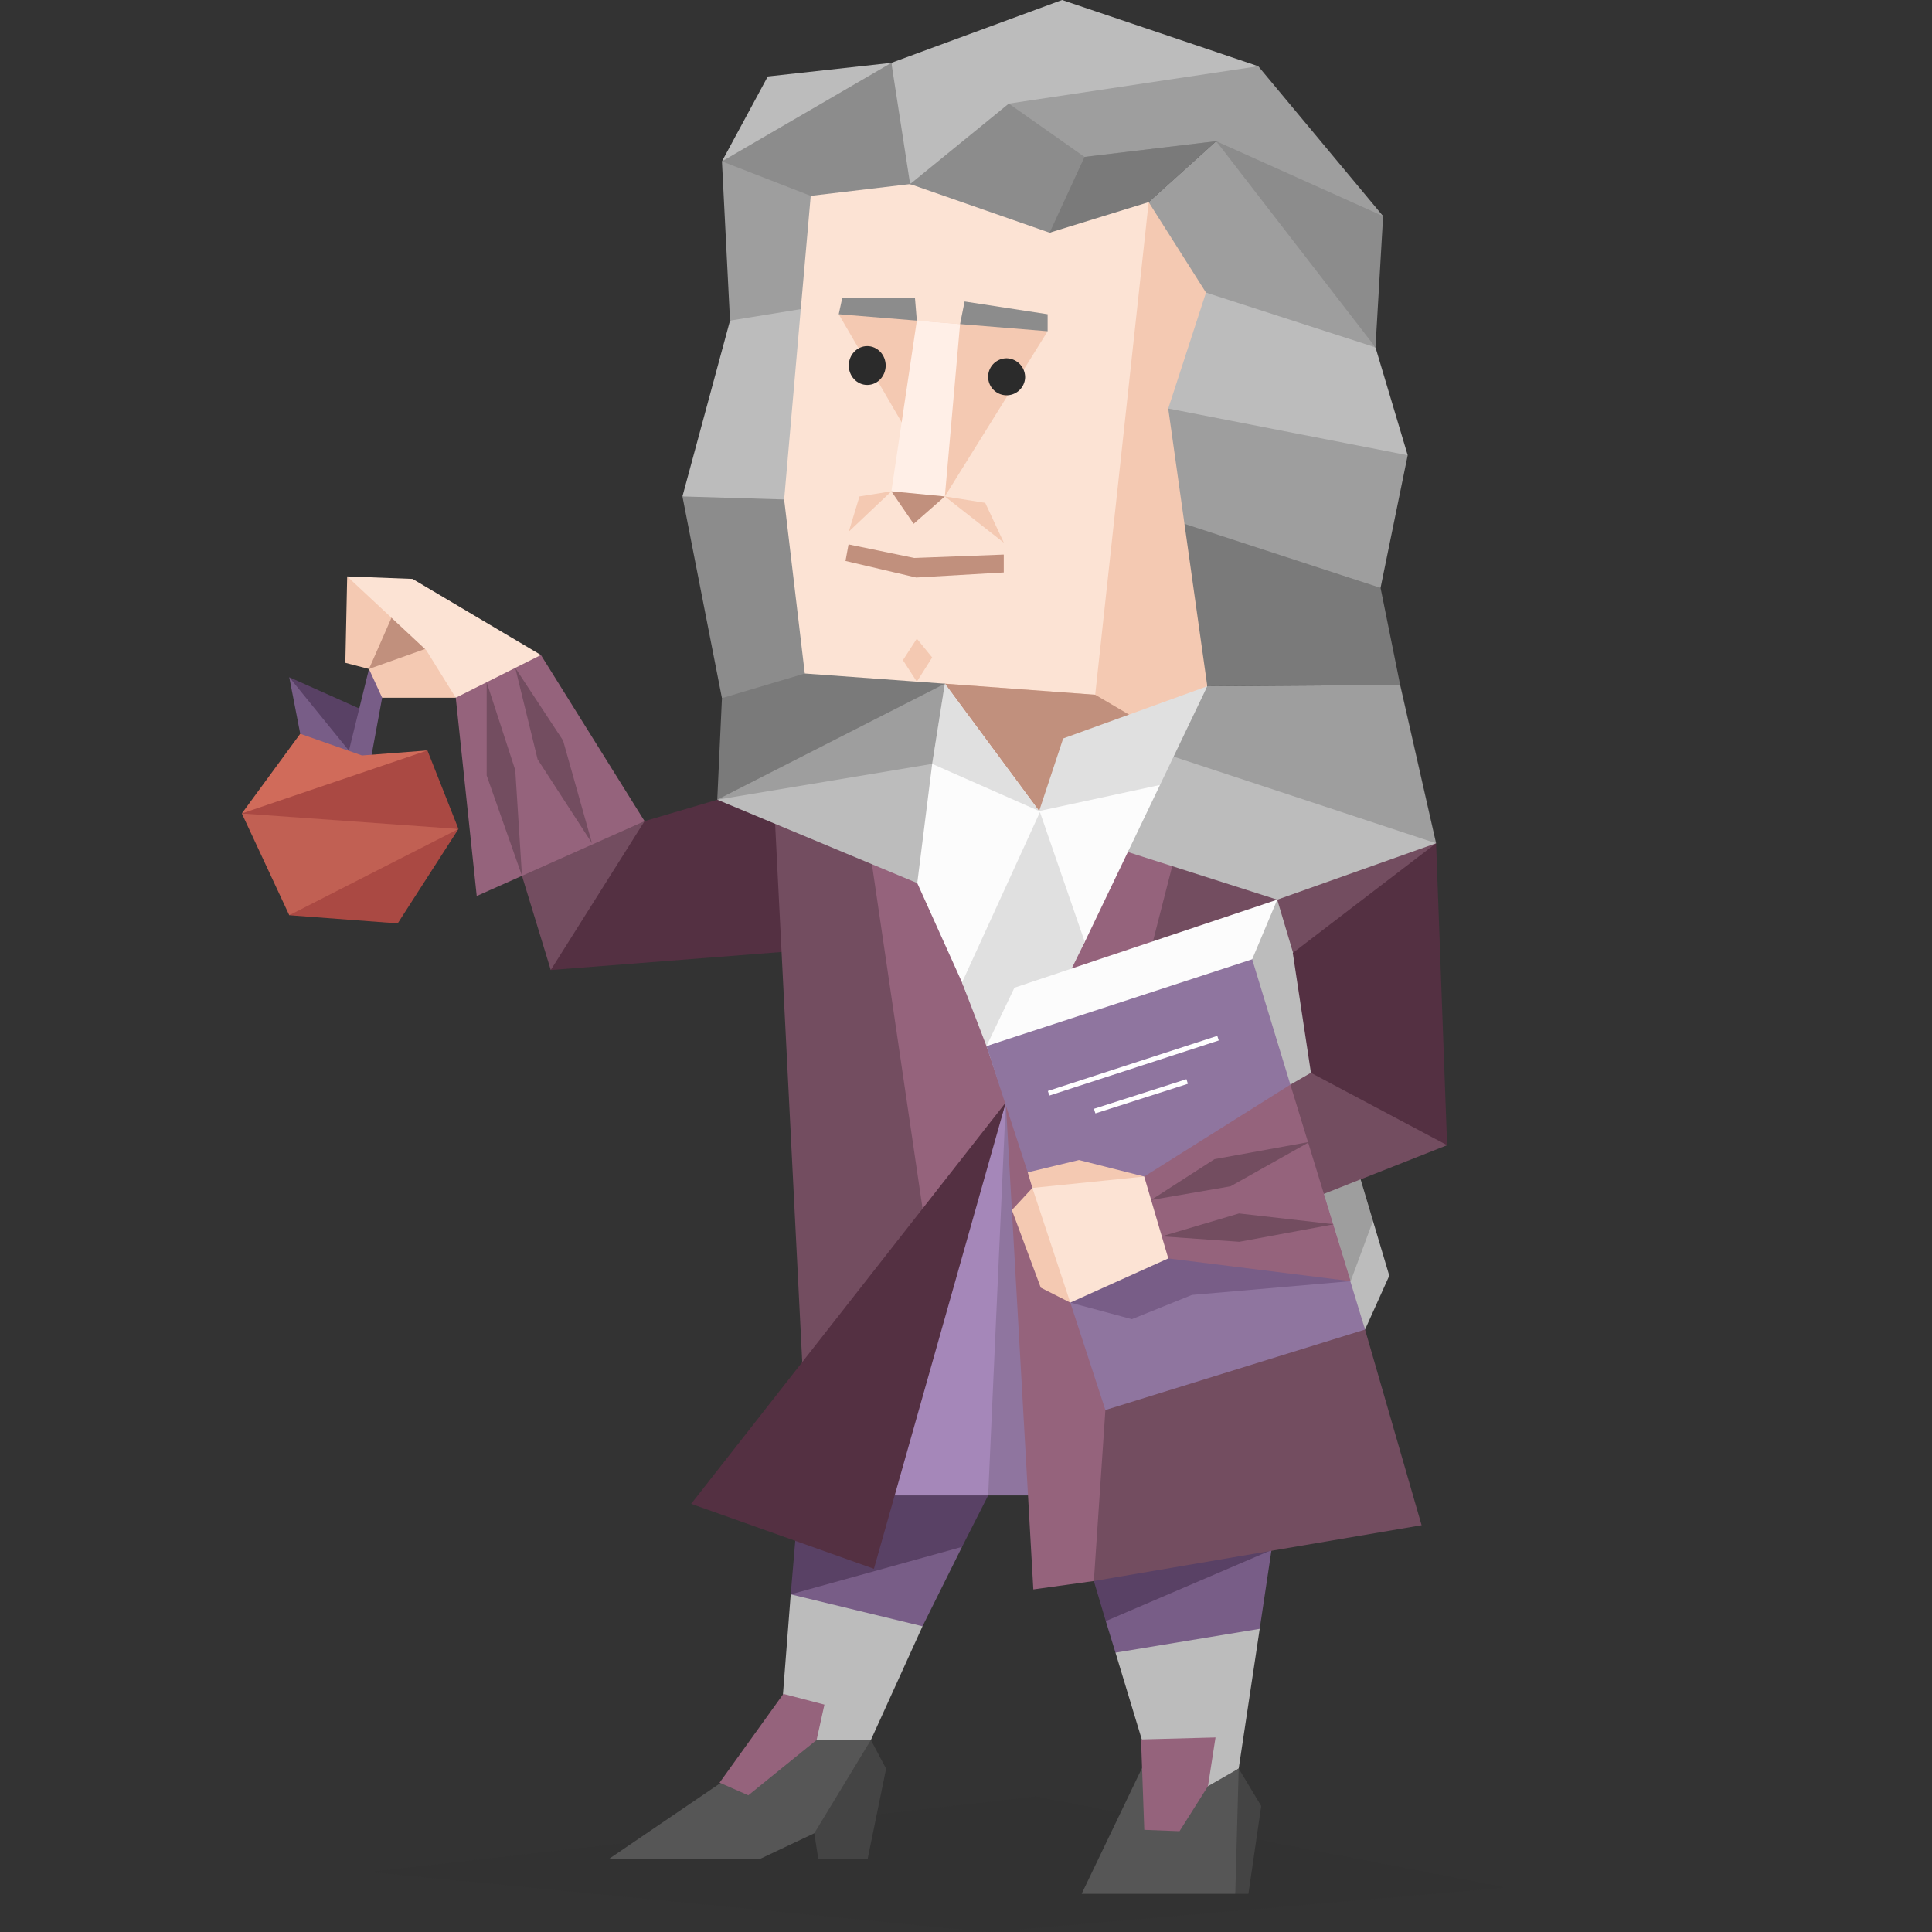 <svg class='logician' data-name='illustration_layer copy 2' xmlns='http://www.w3.org/2000/svg'
   viewBox='0 0 400 400'>
   <rect x="0" y="0" width="400" height="400" fill="#333333" stroke="none"/>
   <defs>
      <style>
         .cls-1,
         .cls-18,
         .cls-19,
         .cls-23{
         fill:#2b2b2b;
         }
         .cls-1,
         .cls-10,
         .cls-11,
         .cls-12,
         .cls-13,
         .cls-14,
         .cls-15,
         .cls-16,
         .cls-17,
         .cls-18,
         .cls-2,
         .cls-20,
         .cls-21,
         .cls-22,
         .cls-23,
         .cls-25,
         .cls-26,
         .cls-27,
         .cls-3,
         .cls-4,
         .cls-5,
         .cls-6,
         .cls-7,
         .cls-8,
         .cls-9{
         fill-rule:evenodd;
         }
         .cls-1{opacity:0.1;}
         .cls-2{fill:#594165;}
         .cls-3{fill:#785d87;}
         .cls-4{fill:#bcbcbc;}
         .cls-5{fill:#444;}
         .cls-6{fill:#565656;}
         .cls-7{fill:#95637c;}
         .cls-8{fill:#c1907d;}
         .cls-9{fill:#f4c9b2;}
         .cls-10{fill:#a587b9;}
         .cls-11{fill:#8f759f;}
         .cls-12{fill:#543042;}
         .cls-13{fill:#734d60;}
         .cls-14{fill:#7a7a7a;}
         .cls-15{fill:#8c8c8c;}
         .cls-16{fill:#fce3d4;}
         .cls-17{fill:#ffefe7;}
         .cls-20{fill:#9e9e9e;}
         .cls-21{fill:#fcfcfc;}
         .cls-22{fill:#e0e0e0;}
         .cls-23{opacity:0.2;}
         .cls-24{fill:none;stroke:#fff;stroke-miterlimit:10;}
         .cls-25{fill:#aa4943;}
         .cls-26{fill:#c16053;}
         .cls-27{fill:#d06b5a;}

         #arm{
         animation: arm 5s ease-in-out infinite;
         }
         #apple{
         animation: apple 5s ease-in-out infinite;
         }
         #eyes{
         animation: eyes 5s ease-in-out infinite;
         }
         #brows{
         animation: brows 5s ease-in-out infinite;
         }

         @keyframes brows {
         0%{
         transform: translateY(0px);
         }
         20%{
         transform: translateY(0px);
         }
         23%{
         transform: translateY(-5px);
         }
         40%{
         transform: translateY(-5px);
         }
         50%{
         transform: translateY(0px);
         }
         100%{
         transform: translateY(0px);
         }
         }

         @keyframes eyes {
         0%{
         transform: translateY(0px);
         }
         20%{
         transform: translateY(0px);
         }
         23%{
         transform: translateY(-3px);
         }
         40%{
         transform: translateY(-3px);
         }
         50%{
         transform: translateY(0px);
         }
         100%{
         transform: translateY(0px);
         }
         }

         @keyframes apple {
         0%{
         transform: translateY(0px);
         }
         12%{
         transform:
         translateX(-56px)
         rotate(-20deg)
         translateY(40px)
         ;
         }
         50%{
         transform:
         translateX(-56px)
         rotate(-20deg)
         translateY(40px)
         ;
         }
         80%{
         transform: translateY(0px);
         }
         100%{
         transform: translateY(0px);
         }
         }
         @keyframes arm {
         0%{
         transform: translateY(0px);
         }
         20%{
         transform:
         translateX(55px)
         rotate(20deg)
         translateY(-60px)
         ;
         }
         50%{
         transform:
         translateX(55px)
         rotate(20deg)
         translateY(-60px)
         ;
         }
         80%{
         transform: translateY(0px);
         }
         100%{
         transform: translateY(0px);
         }
         }
      </style>
   </defs>
   <title>analysts_INTP_famous_real_isaac_newton</title>
   <polygon class='cls-1' points='76.56 387.56 214.5 371.96 311.66 390.8 204.59 400 76.56 387.56' />
   <g id="arm">
      <g id="apple">
         <polygon class='cls-2'
            points='73.71 157.22 74.39 146.69 59.89 140.21 64.81 150.34 68.56 157.73 73.71 157.22' />
         <polygon class='cls-3'
            points='73.71 157.22 59.89 140.21 62.16 151.92 68.56 157.73 73.71 157.22' />
         <polygon class='cls-3'
            points='76.67 157.73 79.12 144.46 79.12 141.25 76.39 138.5 71.88 156.9 76.67 157.73' />
      </g>
   </g>
   <polygon class='cls-3'
      points='228.94 335.63 230.95 342.16 244.24 348.64 260.81 337.23 263.25 320.92 243.86 313.74 228.94 335.63' />
   <polygon class='cls-2'
      points='226.47 327.33 228.94 335.63 263.25 320.92 243.86 313.74 226.47 327.33' />
   <polygon class='cls-3'
      points='199.18 320.26 191 336.7 175.67 338.23 163.71 330.09 186.7 295.6 199.18 320.26' />
   <polygon class='cls-2'
      points='204.59 309.61 199.18 320.26 163.71 330.09 164.7 318.44 186.7 295.6 204.59 309.61' />
   <polygon class='cls-4'
      points='230.95 342.16 237.51 363.82 241.88 376.17 256.46 366.16 260.81 337.23 230.95 342.16' />
   <polygon class='cls-4'
      points='191 336.7 163.71 330.09 161.46 359.06 169.52 362.89 180.31 360.24 191 336.7' />
   <polygon class='cls-5'
      points='256.46 366.16 261.12 373.91 258.47 392.1 255.75 392.1 250.1 375.12 256.46 366.16' />
   <polygon class='cls-5'
      points='180.31 360.24 183.46 366.2 179.63 384.89 169.42 384.89 168.59 379.56 167.75 369.74 180.31 360.24' />
   <polygon class='cls-6'
      points='256.46 366.16 255.75 392.1 223.94 392.1 237.51 363.82 242.93 373.91 256.46 366.16' />
   <polygon class='cls-6'
      points='180.31 360.24 168.59 379.56 157.31 384.89 126.05 384.89 162.28 360.24 180.31 360.24' />
   <polygon class='cls-7'
      points='244.21 379.13 236.91 378.85 236.24 360.13 251.66 359.72 250.1 369.8 244.21 379.13' />
   <polygon class='cls-7'
      points='154.93 371.7 169.07 360.24 170.69 352.92 162.19 350.7 148.98 369.08 154.93 371.7' />

   <g id="arm">
      <polygon class='cls-8' points='76.39 138.5 93.42 136.63 79.67 125.86 76.39 138.5' />
      <polygon class='cls-9' points='71.88 119.34 71.5 137.23 76.39 138.5 81.84 126.11 71.88 119.34' />
   </g>

   <polygon class='cls-10'
      points='208.24 228.25 178.51 309.61 204.59 309.61 215.31 279.61 208.24 228.25' />
   <polygon class='cls-11' points='208.24 228.25 204.59 309.61 230.64 309.61 208.24 228.25' />

   <g id="arm">
      <polygon class='cls-12'
         points='160.61 162.01 133.45 170.01 119.39 178.86 114.03 200.83 165.51 196.81 168.7 180.5 160.61 162.01' />
   </g>

   <polygon class='cls-13'
      points='281.05 170.18 297.33 174.59 271.51 222.46 282.62 275.27 294.33 315.78 226.47 327.33 208.24 228.25 182.95 309.31 167.52 310.33 160.46 170.18 182.96 170.18 281.05 170.18' />
   <polygon class='cls-7'
      points='244.41 172.63 232.17 220.43 228.86 291.93 226.47 327.33 213.94 329.07 208.24 228.25 192.01 257.02 179.3 170.62 182.96 170.18 244.41 172.63' />
   <polygon class='cls-14'
      points='149.47 144.54 148.5 165.57 179.55 154.74 195.62 141.55 167.85 134.34 149.47 144.54' />
   <polygon class='cls-4'
      points='151.14 66.38 141.29 102.78 157.63 110.07 165.79 102.78 165.79 64 158.66 61.63 151.14 66.38' />
   <polygon class='cls-15'
      points='141.29 102.78 149.47 144.54 166.62 139.44 165.79 118.86 162.35 103.41 141.29 102.78' />
   <polygon class='cls-4'
      points='188.43 38.11 183.38 28.89 184.55 13.01 219.89 0 260.51 13.71 212.24 27.08 188.43 38.11' />
   <polygon class='cls-16'
      points='164.76 34.81 165.79 64 162.35 103.41 166.62 139.44 195.62 141.55 215.14 164.76 246.79 141.02 254.18 61.37 237.82 41.85 188.43 38.11 164.76 34.81' />
   <polygon class='cls-9'
      points='237.82 41.85 226.75 143.84 195.62 141.55 215.8 161.59 225.96 163.06 249.96 142.08 256.29 59.26 237.82 41.85' />
   <polygon class='cls-9'
      points='216.9 68.58 195.62 102.78 173.65 65.06 183.38 65.06 189.82 66.38 198.77 67.1 207.84 66.38 216.9 68.58' />
   <polygon class='cls-17' points='198.77 67.1 195.62 102.78 184.55 101.72 189.82 66.38 198.77 67.1' />
   <polygon class='cls-8' points='195.62 102.78 189.16 108.45 184.55 101.72 195.62 102.78' />
   <polygon class='cls-8'
      points='195.62 141.55 226.75 143.84 237.82 150.34 215.14 171.09 195.62 141.55' />
   <polygon class='cls-8'
      points='175.68 112.71 189.29 115.52 207.82 114.82 207.82 118.52 189.69 119.57 175.05 116.14 175.68 112.71' />

   <g id="eyes">
      <path class='cls-18' d='M212.24,78.18a3.83,3.83,0,1,1-3.82-4A3.92,3.92,0,0,1,212.24,78.18Z' />
      <ellipse class='cls-19' cx='179.55' cy='75.68' rx='3.82' ry='4.02' />
   </g>
   <polygon class='cls-15'
      points='251.8 29.23 269.08 32.35 286.36 44.75 284.78 71.92 264.02 50.64 251.8 29.23' />

   <polygon class='cls-15'
      points='188.43 38.11 167.85 40.55 158.66 40.55 149.47 33.41 165.2 21.45 184.55 13.01 188.43 38.11' />
   <polygon class='cls-15'
      points='188.43 38.11 217.31 48.18 234.4 39.74 251.8 29.23 227.8 28.89 208.86 21.45 188.43 38.11' />
   <polygon class='cls-20'
      points='208.86 21.45 260.51 13.71 286.36 44.75 251.8 29.23 224.54 32.49 208.86 21.45' />
   <polygon class='cls-14' points='217.31 48.18 224.54 32.49 251.8 29.23 237.82 41.85 217.31 48.18' />

   <g id="brows">
      <polygon class='cls-15' points='216.9 68.58 216.9 65.06 199.71 62.42 198.77 67.1 216.9 68.58' />
      <polygon class='cls-15'
         points='173.65 65.06 174.39 61.63 189.43 61.63 189.82 66.38 173.65 65.06' />
   </g>

   <polygon class='cls-20'
      points='251.8 29.23 284.78 71.92 265.12 68.58 249.69 60.58 237.82 41.85 251.8 29.23' />
   <polygon class='cls-20' points='149.47 33.41 151.14 66.38 165.79 64 167.85 40.55 149.47 33.41' />
   <polygon class='cls-4'
      points='249.69 60.58 241.87 84.58 269.08 94.25 291.45 94.25 284.78 71.92 249.69 60.58' />
   <polygon class='cls-4' points='184.55 13.01 158.96 15.83 149.47 33.41 184.55 13.01' />
   <polygon class='cls-20'
      points='241.87 84.58 245.23 108.45 262.36 125.81 285.83 121.71 291.45 94.25 241.87 84.58' />
   <polygon class='cls-14'
      points='245.23 108.45 285.83 121.71 289.89 141.81 249.96 142.08 245.23 108.45' />
   <polygon class='cls-21'
      points='189.91 182.84 199.18 203.41 207.05 222.26 224.59 195.02 233.51 176.4 238.7 168.27 249.96 142.08 215.14 167.92 195.62 141.55 189.82 162.47 189.91 182.84' />
   <polygon class='cls-22'
      points='215.14 167.92 220.12 152.89 249.96 142.08 242.52 162.01 215.14 167.92' />
   <polygon class='cls-22' points='215.14 167.92 193 158.15 195.62 141.55 215.14 167.92' />
   <polygon class='cls-22'
      points='215.31 168.14 224.59 195.02 208.24 228.25 204.24 216.58 199.18 203.41 215.31 168.14' />
   <polygon class='cls-12' points='208.24 228.25 143.1 311.35 180.94 324.8 208.24 228.25' />

   <g id="arm">
      <polygon class='cls-13'
         points='133.45 170.01 111.99 147.53 97.43 146.51 114.03 200.83 133.45 170.01' />
   </g>

   <polygon class='cls-20' points='148.5 165.57 177.14 166.34 193 158.15 195.62 141.55 148.5 165.57' />
   <polygon class='cls-4' points='193 158.15 189.91 182.84 148.5 165.57 193 158.15' />
   <polygon class='cls-20'
      points='249.96 142.08 242.98 156.65 267.72 180.19 297.33 174.59 289.89 141.81 249.96 142.08' />
   <polygon class='cls-4'
      points='297.33 174.59 242.98 156.65 233.51 176.4 264.44 186.27 297.33 174.59' />
   <polygon class='cls-11'
      points='204.24 216.58 228.86 291.93 282.62 275.27 261.21 193.96 204.24 216.58' />
   <polygon class='cls-3'
      points='221.59 269.69 234.34 273.12 246.78 268.1 279.64 265.25 245.03 245.95 221.59 269.69' />
   <polygon class='cls-21'
      points='204.24 216.58 210.03 204.49 264.44 186.27 262.91 196.32 259.25 198.61 204.24 216.58' />
   <polygon class='cls-4'
      points='264.44 186.27 287.64 264.12 282.62 275.27 259.25 198.61 264.44 186.27' />
   <polygon class='cls-23'
      points='281.7 244.18 284.26 252.79 279.64 265.25 274.09 247.15 281.7 244.18' />
   <line class='cls-24' x1='217.1' y1='226.35' x2='252.18' y2='214.94' />
   <line class='cls-24' x1='226.64' y1='230.04' x2='245.79' y2='223.91' />


   <g id="arm">
      <polygon class='cls-7'
         points='133.45 170.01 98.7 185.51 94.36 144.46 100.76 138.28 111.99 135.61 133.45 170.01' />
      <polygon class='cls-13'
         points='106.68 138.28 116.58 153.32 122.57 174.59 111.31 157.22 106.68 138.28' />
      <polygon class='cls-13'
         points='100.76 141.25 106.68 159.45 108.07 181.33 100.76 160.56 100.76 141.25' />

      <polygon class='cls-9'
         points='90.27 133.56 76.39 138.5 79.12 144.46 94.36 144.46 90.27 133.56' />
      <polygon class='cls-16'
         points='111.99 135.61 85.42 119.86 71.88 119.34 88.23 134.59 94.36 144.46 111.99 135.61' />
      <g id="apple">
         <polygon class='cls-25'
            points='94.92 171.63 82.34 191.18 59.89 189.49 71.88 180.01 94.92 171.63' />
         <polygon class='cls-26'
            points='94.92 171.63 76.39 168.14 50.07 168.42 59.89 189.49 94.92 171.63' />
         <polygon class='cls-25'
            points='94.92 171.63 50.07 168.42 64.47 160.17 88.49 155.37 94.92 171.63' />
         <polygon class='cls-27'
            points='88.49 155.37 50.07 168.42 62.16 151.92 74.94 156.41 88.49 155.37' />
      </g>
   </g>


   <polygon class='cls-9'
      points='189.82 141.13 193 136.12 189.82 132.23 186.94 136.68 189.82 141.13' />
   <polygon class='cls-9' points='195.62 102.78 203.98 104.11 207.84 112.37 195.62 102.78' />
   <polygon class='cls-9' points='184.55 101.72 177.95 102.78 175.73 110.07 184.55 101.72' />
   <polygon class='cls-12'
      points='297.33 174.59 299.61 237.1 273.19 233.83 267.66 197.3 297.33 174.59' />
   <polygon class='cls-13'
      points='299.61 237.1 268.9 249.24 263.67 239.72 267.16 224.56 271.41 222.11 299.61 237.1' />
   <polygon class='cls-7'
      points='267.16 224.56 236.9 243.59 233.57 254.17 241.88 260.54 279.64 265.25 267.16 224.56' />
   <polygon class='cls-13'
      points='238.32 248.45 251.45 239.99 271.14 236.41 254.77 245.61 238.32 248.45' />
   <polygon class='cls-13'
      points='240.54 255.97 256.53 251.23 276.17 253.47 256.6 257.1 240.54 255.97' />
   <polygon class='cls-9'
      points='236.9 243.59 223.39 240.17 212.78 242.72 213.74 245.95 223.91 251.23 236.9 243.59' />
   <polygon class='cls-16'
      points='236.9 243.59 213.74 245.95 214.01 259.97 221.59 269.69 241.88 260.54 236.9 243.59' />
   <polygon class='cls-9'
      points='221.59 269.69 215.48 266.6 209.5 250.53 213.74 245.95 221.59 269.69' />
</svg>